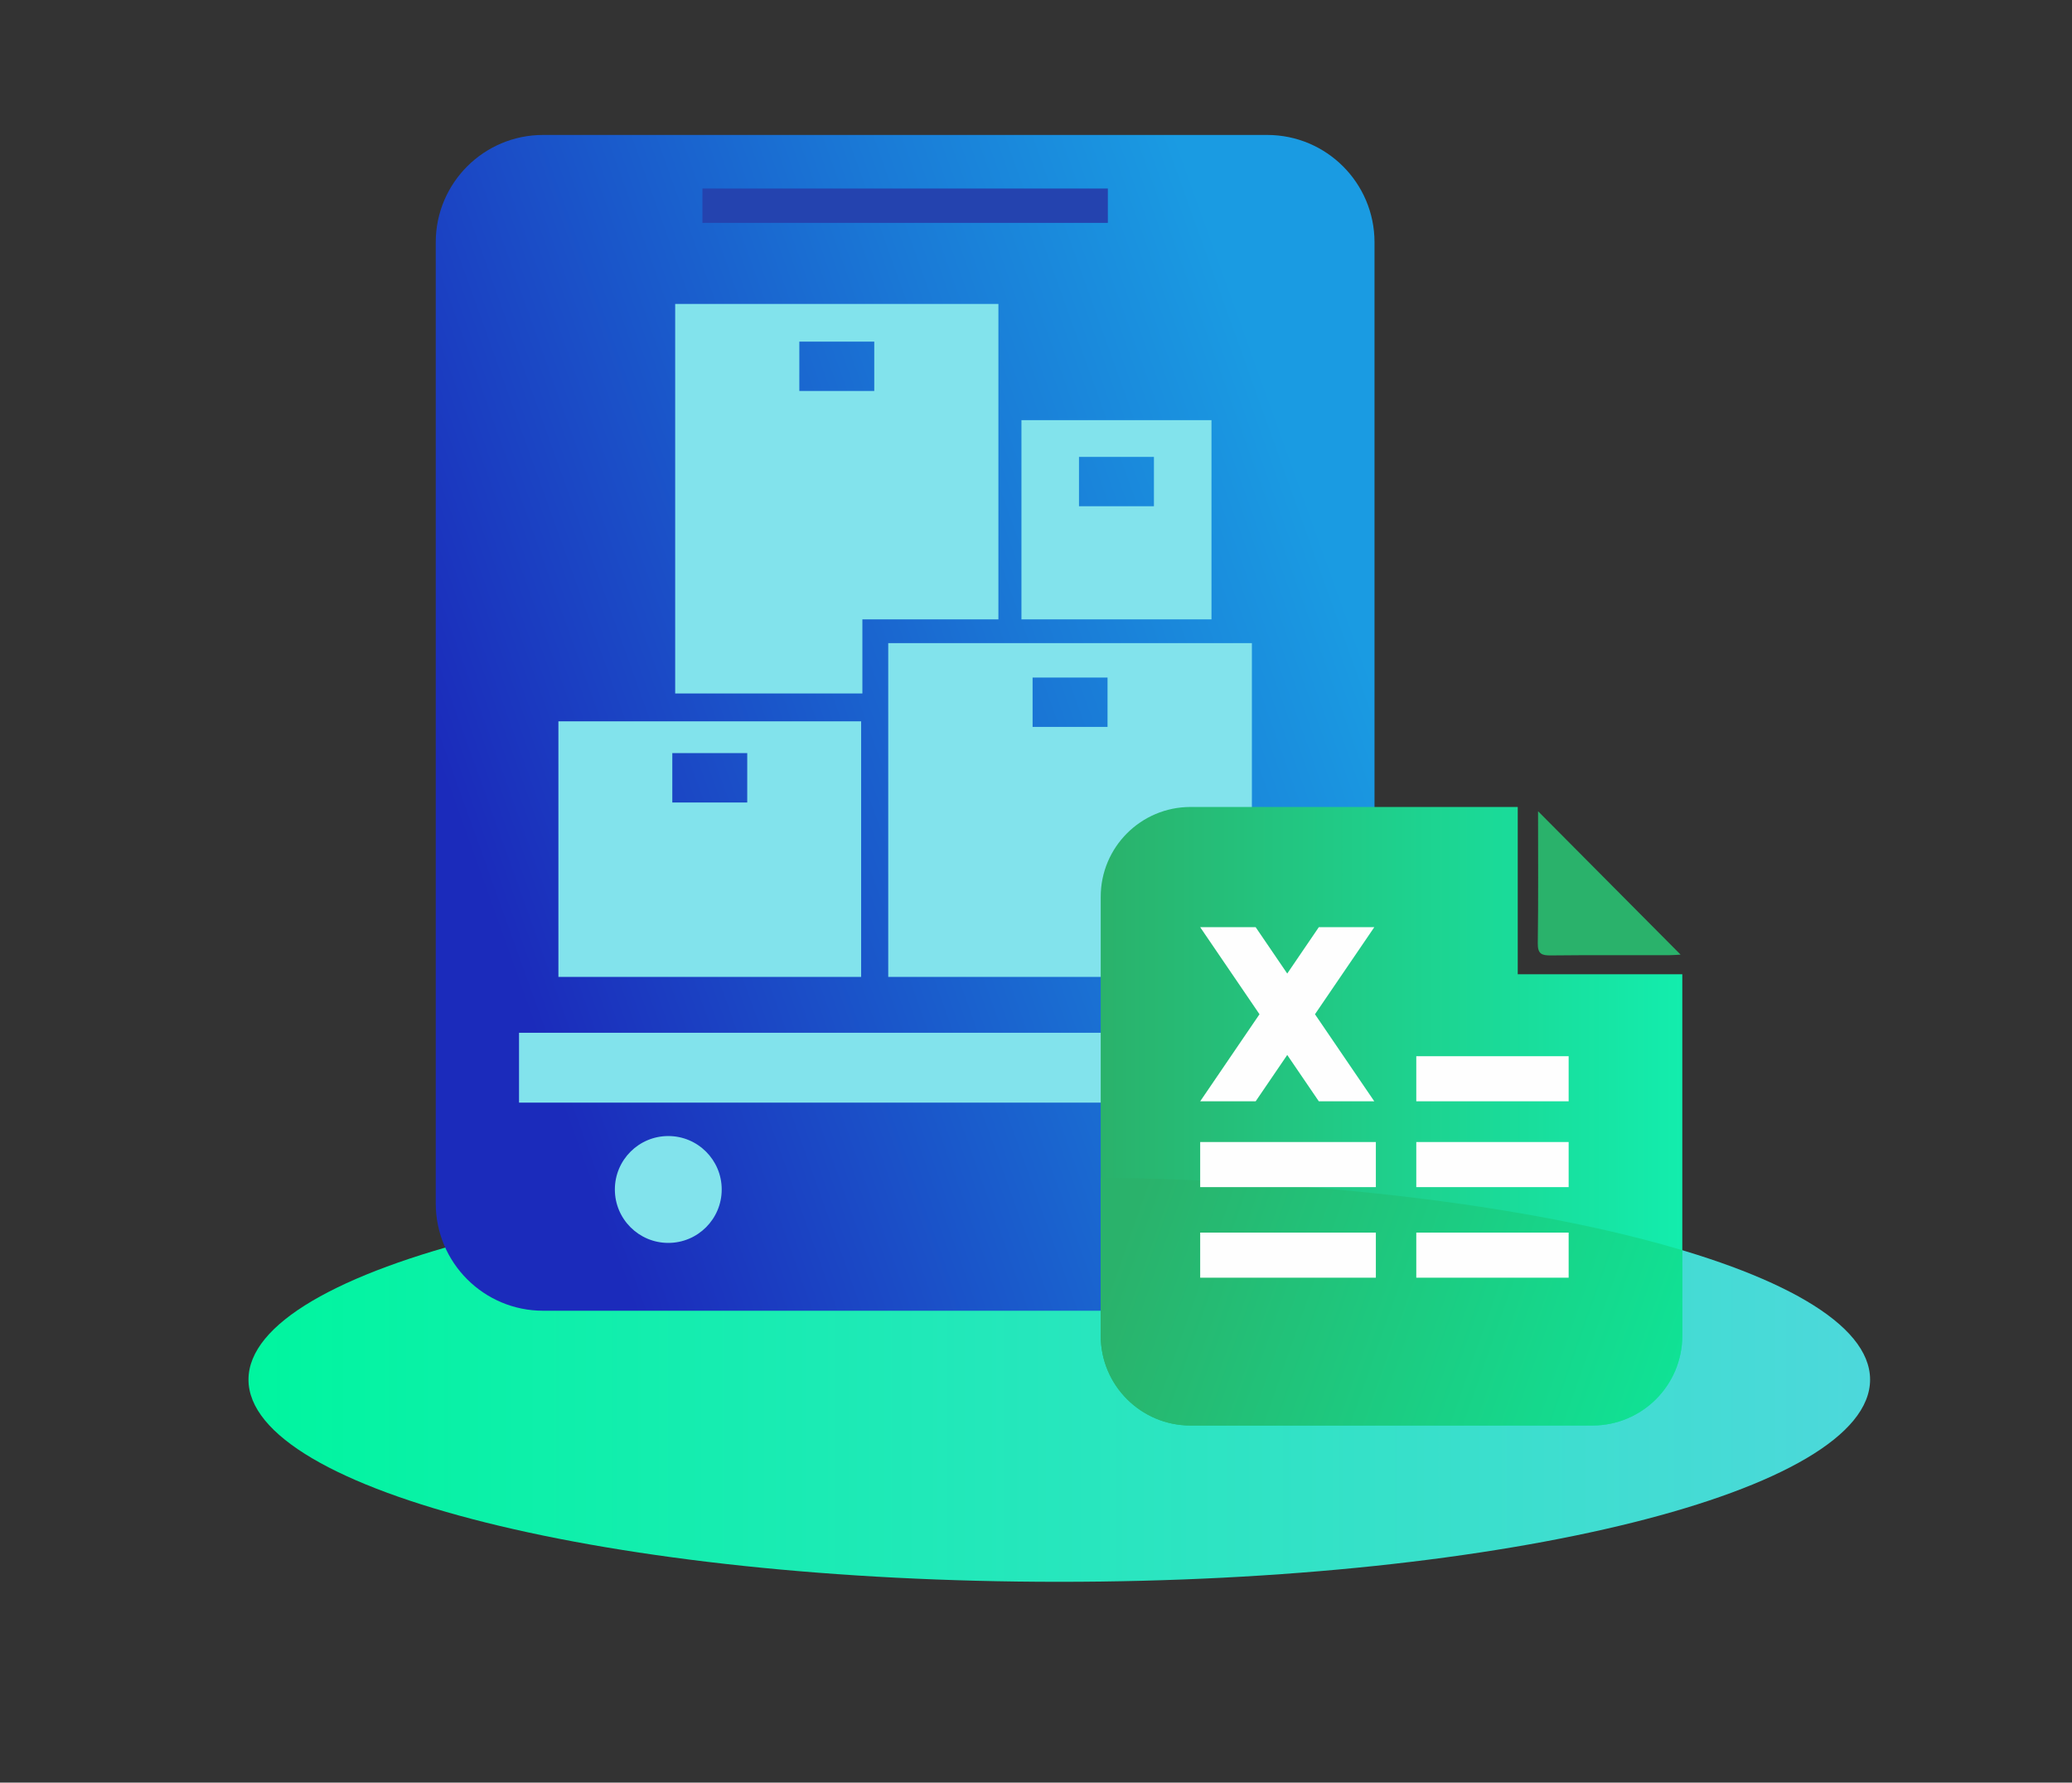 <svg width="279" height="240" viewBox="0 0 279 240" fill="none" xmlns="http://www.w3.org/2000/svg">
<rect x="0" y="0" width="279" height="240" fill="#333333" stroke="none"/>
<path d="M142.636 212.965C202.932 212.965 251.812 200.777 251.812 185.743C251.812 170.709 202.932 158.521 142.636 158.521C82.34 158.521 33.46 170.709 33.46 185.743C33.46 200.777 82.34 212.965 142.636 212.965Z" fill="url(#paint0_linear_6703_12626)"/>
<path d="M58.675 32.622C58.675 24.64 65.146 18.169 73.128 18.169H170.629C178.611 18.169 185.082 24.64 185.082 32.622V162.016C185.082 169.998 178.611 176.469 170.629 176.469H73.128C65.146 176.469 58.675 169.999 58.675 162.016V32.622Z" fill="url(#paint1_linear_6703_12626)"/>
<path d="M149.175 25.382H94.581V30.007H149.175V25.382Z" fill="#2443AF"/>
<path d="M181.03 148.447H69.888V139.045H181.03V148.447ZM107.632 45.994V52.641H117.722V45.994H107.632ZM90.915 40.922H134.438V83.388H116.122V93.365H90.915V40.922ZM139.042 91.219V97.866H149.132V91.219H139.042ZM119.604 86.584H168.569V131.524H119.604V86.584ZM90.528 101.394V108.041H100.618V101.394H90.528ZM75.192 97.111H115.954V131.524H75.192V97.111ZM145.29 61.511V68.158H155.38V61.511H145.29ZM137.541 56.568H163.129V83.387H137.541V56.568ZM82.793 160.143C82.793 156.17 86.014 152.949 89.987 152.949C93.96 152.949 97.18 156.17 97.18 160.143C97.18 164.117 93.959 167.337 89.987 167.337C86.014 167.337 82.793 164.117 82.793 160.143Z" fill="#82E3EC"/>
<path d="M226.526 131.167V179.828C226.526 186.508 221.111 191.922 214.431 191.922H160.31C153.63 191.922 148.215 186.507 148.215 179.828V120.739C148.215 114.059 153.63 108.645 160.31 108.645H204.368V131.168L226.526 131.167Z" fill="url(#paint2_linear_6703_12626)"/>
<path fill-rule="evenodd" clip-rule="evenodd" d="M207.102 109.215C213.608 115.76 219.915 122.105 226.297 128.525C225.766 128.551 225.202 128.602 224.64 128.603C219.371 128.609 214.104 128.572 208.836 128.632C207.579 128.646 207.046 128.424 207.066 126.987C207.15 121.136 207.102 115.283 207.102 109.215Z" fill="#2AB26B"/>
<path d="M148.215 158.556C179.668 158.951 207.611 162.664 226.527 168.321V179.827C226.527 186.507 221.112 191.921 214.432 191.921H160.31C153.63 191.921 148.215 186.506 148.215 179.827V158.556Z" fill="url(#paint3_linear_6703_12626)"/>
<path d="M161.608 153.757H185.263V159.827H161.608V153.757ZM190.706 165.948H211.223V172.018H190.706V165.948ZM190.706 142.204H211.223V148.274H190.706V142.204ZM190.706 153.757H211.223V159.827H190.706V153.757ZM177.583 148.274L173.33 142.032L169.077 148.274H161.608L169.595 136.552L161.608 124.83H169.076L173.33 131.072L177.583 124.83H185.052L177.064 136.552L185.052 148.274H177.583ZM161.608 165.948H185.263V172.018H161.608V165.948Z" fill="#FEFEFE"/>
<defs>
<linearGradient id="paint0_linear_6703_12626" x1="33.46" y1="185.743" x2="251.811" y2="185.743" gradientUnits="userSpaceOnUse">
<stop stop-color="#00F59F"/>
<stop offset="1" stop-color="#4DD8DB"/>
</linearGradient>
<linearGradient id="paint1_linear_6703_12626" x1="64.37" y1="117.967" x2="183.341" y2="75.249" gradientUnits="userSpaceOnUse">
<stop stop-color="#1B2BBB"/>
<stop offset="0.649" stop-color="#1A79D6"/>
<stop offset="0.968" stop-color="#1A9BE2"/>
</linearGradient>
<linearGradient id="paint2_linear_6703_12626" x1="148.215" y1="150.282" x2="226.526" y2="150.282" gradientUnits="userSpaceOnUse">
<stop stop-color="#2AB26B"/>
<stop offset="1" stop-color="#13EDAD"/>
</linearGradient>
<linearGradient id="paint3_linear_6703_12626" x1="151.567" y1="165.731" x2="247.183" y2="199.447" gradientUnits="userSpaceOnUse">
<stop stop-color="#2AB26B"/>
<stop offset="1" stop-color="#07F2A3"/>
</linearGradient>
</defs>
</svg>
